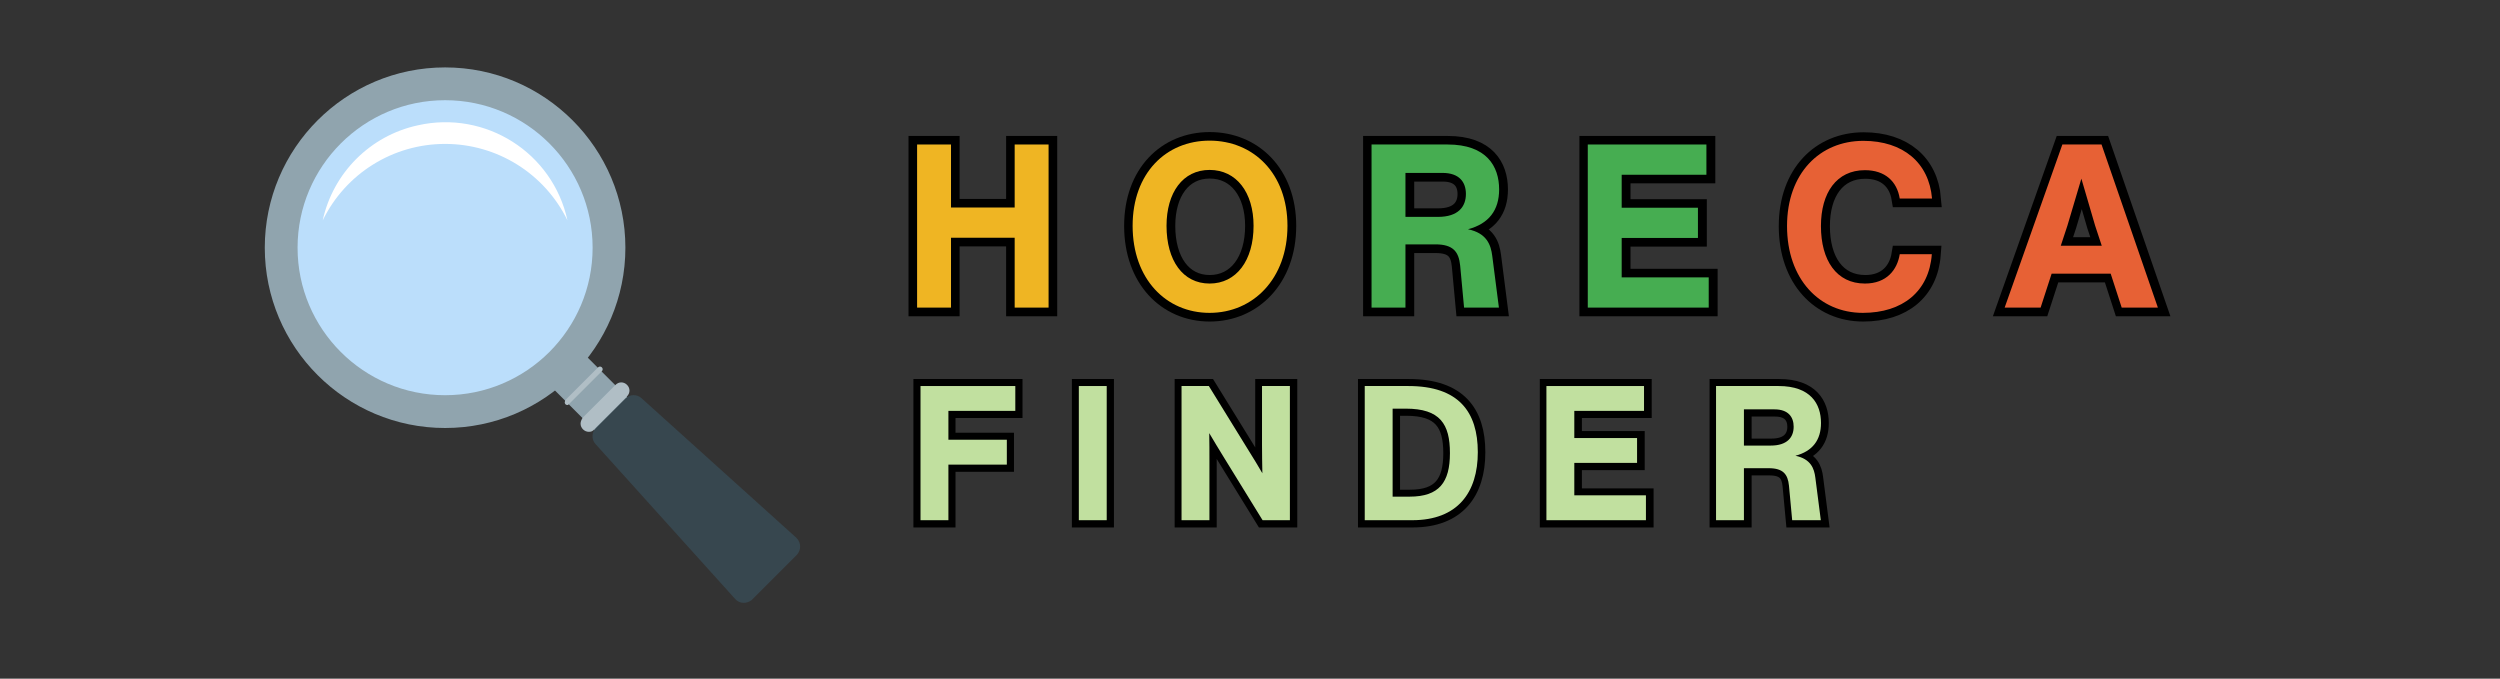 <svg xmlns="http://www.w3.org/2000/svg" xmlns:xlink="http://www.w3.org/1999/xlink" width="361" zoomAndPan="magnify" viewBox="0 0 270.75 73.5" height="98" preserveAspectRatio="xMidYMid meet" version="1.0"><rect x="0" y="0" width="270.75" height="73.5" fill="#333333" stroke="none"/><defs><g/><clipPath id="8f44ca4d4d"><path d="M 28.676 7.301 L 68 7.301 L 68 47 L 28.676 47 Z M 28.676 7.301 " clip-rule="nonzero"/></clipPath><clipPath id="bfc692ca1c"><path d="M 64 42 L 86.781 42 L 86.781 65.406 L 64 65.406 Z M 64 42 " clip-rule="nonzero"/></clipPath></defs><path fill="#90a4ae" d="M 58.094 40.281 L 61.648 36.727 L 69.723 44.801 L 66.168 48.359 Z M 58.094 40.281 " fill-opacity="1" fill-rule="nonzero"/><path fill="#bbdefb" d="M 65.066 26.828 C 65.066 27.379 65.039 27.93 64.984 28.48 C 64.93 29.027 64.852 29.574 64.742 30.117 C 64.633 30.656 64.5 31.191 64.34 31.723 C 64.18 32.25 63.992 32.77 63.781 33.281 C 63.57 33.789 63.336 34.289 63.074 34.777 C 62.812 35.262 62.531 35.734 62.223 36.195 C 61.918 36.656 61.59 37.098 61.238 37.523 C 60.887 37.953 60.516 38.359 60.125 38.75 C 59.734 39.141 59.328 39.512 58.902 39.863 C 58.473 40.211 58.031 40.539 57.57 40.848 C 57.113 41.156 56.641 41.438 56.152 41.699 C 55.664 41.957 55.168 42.195 54.656 42.406 C 54.145 42.617 53.625 42.805 53.098 42.965 C 52.57 43.125 52.035 43.258 51.492 43.367 C 50.949 43.473 50.406 43.555 49.855 43.609 C 49.305 43.664 48.754 43.691 48.203 43.691 C 47.648 43.691 47.098 43.664 46.551 43.609 C 46 43.555 45.453 43.473 44.914 43.367 C 44.371 43.258 43.836 43.125 43.309 42.965 C 42.777 42.805 42.258 42.617 41.75 42.406 C 41.238 42.195 40.742 41.957 40.254 41.699 C 39.766 41.438 39.293 41.156 38.832 40.848 C 38.375 40.539 37.93 40.211 37.504 39.863 C 37.078 39.512 36.668 39.141 36.277 38.75 C 35.887 38.359 35.516 37.953 35.168 37.523 C 34.816 37.098 34.488 36.656 34.18 36.195 C 33.875 35.734 33.59 35.262 33.332 34.777 C 33.07 34.289 32.836 33.789 32.621 33.281 C 32.41 32.77 32.227 32.25 32.066 31.723 C 31.906 31.191 31.77 30.656 31.664 30.117 C 31.555 29.574 31.473 29.027 31.422 28.48 C 31.367 27.93 31.34 27.379 31.34 26.828 C 31.34 26.273 31.367 25.723 31.422 25.172 C 31.473 24.625 31.555 24.078 31.664 23.535 C 31.77 22.996 31.906 22.461 32.066 21.93 C 32.227 21.402 32.41 20.883 32.621 20.371 C 32.836 19.863 33.07 19.363 33.332 18.879 C 33.59 18.391 33.875 17.918 34.18 17.457 C 34.488 17 34.816 16.555 35.168 16.129 C 35.516 15.703 35.887 15.293 36.277 14.902 C 36.668 14.512 37.078 14.141 37.504 13.789 C 37.93 13.441 38.375 13.113 38.832 12.805 C 39.293 12.5 39.766 12.215 40.254 11.953 C 40.742 11.695 41.238 11.457 41.75 11.246 C 42.258 11.035 42.777 10.848 43.309 10.688 C 43.836 10.527 44.371 10.395 44.914 10.285 C 45.453 10.18 46 10.098 46.551 10.043 C 47.098 9.988 47.648 9.965 48.203 9.965 C 48.754 9.965 49.305 9.988 49.855 10.043 C 50.406 10.098 50.949 10.18 51.492 10.285 C 52.035 10.395 52.57 10.527 53.098 10.688 C 53.625 10.848 54.145 11.035 54.656 11.246 C 55.168 11.457 55.664 11.695 56.152 11.953 C 56.641 12.215 57.113 12.5 57.57 12.805 C 58.031 13.113 58.473 13.441 58.902 13.789 C 59.328 14.141 59.734 14.512 60.125 14.902 C 60.516 15.293 60.887 15.703 61.238 16.129 C 61.59 16.555 61.918 17 62.223 17.457 C 62.531 17.918 62.812 18.391 63.074 18.879 C 63.336 19.363 63.57 19.863 63.781 20.371 C 63.992 20.883 64.18 21.402 64.34 21.93 C 64.5 22.461 64.633 22.996 64.742 23.535 C 64.852 24.078 64.93 24.625 64.984 25.172 C 65.039 25.723 65.066 26.273 65.066 26.828 Z M 65.066 26.828 " fill-opacity="1" fill-rule="nonzero"/><path fill="#ffffff" d="M 48.203 15.586 C 53.824 15.586 58.973 18.777 61.457 23.867 C 59.859 16.531 52.582 11.914 45.242 13.574 C 40.098 14.695 36.074 18.719 34.949 23.867 C 37.434 18.777 42.582 15.586 48.203 15.586 Z M 48.203 15.586 " fill-opacity="1" fill-rule="nonzero"/><g clip-path="url(#8f44ca4d4d)"><path fill="#90a4ae" d="M 48.203 46.352 C 37.434 46.352 28.676 37.594 28.676 26.828 C 28.676 16.059 37.434 7.301 48.203 7.301 C 58.973 7.301 67.73 16.059 67.73 26.828 C 67.73 37.594 58.973 46.352 48.203 46.352 Z M 48.203 10.852 C 39.387 10.852 32.227 18.012 32.227 26.828 C 32.227 35.645 39.387 42.801 48.203 42.801 C 57.02 42.801 64.18 35.645 64.18 26.828 C 64.18 18.012 57.02 10.852 48.203 10.852 Z M 48.203 10.852 " fill-opacity="1" fill-rule="nonzero"/></g><g clip-path="url(#bfc692ca1c)"><path fill="#37474f" d="M 86.25 58.246 L 69.445 43.098 C 68.973 42.684 68.203 42.684 67.73 43.156 L 64.535 46.352 C 64.059 46.824 64.059 47.594 64.473 48.066 L 79.621 64.871 C 80.094 65.406 80.863 65.406 81.398 64.992 C 81.398 64.992 81.457 64.934 81.457 64.934 L 86.309 60.078 C 86.781 59.547 86.781 58.777 86.25 58.246 C 86.309 58.305 86.25 58.246 86.25 58.246 Z M 86.25 58.246 " fill-opacity="1" fill-rule="nonzero"/></g><path fill="#b0bec5" d="M 61.457 43.867 C 61.277 43.867 61.16 43.75 61.16 43.57 C 61.16 43.512 61.219 43.395 61.219 43.336 L 64.77 39.785 C 64.887 39.668 65.066 39.668 65.184 39.785 C 65.301 39.902 65.301 40.082 65.184 40.199 L 61.633 43.75 C 61.574 43.809 61.516 43.867 61.457 43.867 Z M 61.457 43.867 " fill-opacity="1" fill-rule="nonzero"/><path fill="#b0bec5" d="M 63.766 46.766 C 63.289 46.766 62.875 46.352 62.875 45.879 C 62.875 45.641 62.996 45.406 63.113 45.227 L 66.664 41.68 C 67.02 41.324 67.551 41.324 67.906 41.68 C 68.262 42.031 68.262 42.566 67.906 42.922 L 64.355 46.473 C 64.238 46.707 64 46.766 63.766 46.766 Z M 63.766 46.766 " fill-opacity="1" fill-rule="nonzero"/><path stroke-linecap="butt" transform="matrix(0.145, 0, 0, 0.145, 98.364, 34.461)" fill="none" stroke-linejoin="miter" d="M 80.045 50.716 L 9.137 50.716 L 9.137 151.011 L 30.005 151.011 L 30.005 109.464 L 73.682 109.464 L 73.682 90.834 L 30.005 90.834 L 30.005 69.265 L 80.045 69.265 Z M 148.337 151.011 L 148.337 50.716 L 127.496 50.716 L 127.496 151.011 Z M 264.43 94.663 C 264.43 101.672 264.565 108.871 264.7 115.908 C 261.465 110.273 258.094 104.8 254.589 99.165 L 224.69 50.716 L 204.253 50.716 L 204.253 151.011 L 225.094 151.011 L 225.094 107.038 C 225.094 100.136 225.094 92.937 224.959 85.927 C 228.518 91.832 232.023 97.763 235.69 103.668 L 264.862 151.011 L 285.271 151.011 L 285.271 50.716 L 264.43 50.716 Z M 373.918 50.716 L 341.188 50.716 L 341.188 151.011 L 376.695 151.011 C 410.801 151.011 425.737 130.17 425.737 100.136 C 425.737 70.128 411.502 50.716 373.918 50.716 Z M 362.029 133.378 L 362.029 67.594 L 371.923 67.594 C 397.563 67.594 404.896 79.16 404.896 100.864 C 404.896 122.702 396.835 133.378 374.727 133.378 Z M 497.858 108.17 L 544.77 108.17 L 544.77 89.567 L 497.858 89.567 L 497.858 69.265 L 550 69.265 L 550 50.716 L 476.99 50.716 L 476.99 151.011 L 551.402 151.011 L 551.402 132.381 L 497.858 132.381 Z M 663.128 102.805 C 675.907 99.435 682.27 91.131 682.27 78.297 C 682.27 64.089 674.505 50.716 650.564 50.716 L 603.787 50.716 L 603.787 151.011 L 624.628 151.011 L 624.628 112.133 L 643.096 112.133 C 653.934 112.133 657.493 116.636 658.302 125.209 L 660.701 151.011 L 682.135 151.011 L 678.037 119.143 C 677.202 112.538 674.802 105.231 663.128 102.805 Z M 624.628 68.187 L 647.464 68.187 C 657.763 68.187 661.861 73.795 661.861 81.101 C 661.861 88.893 657.197 95.202 644.66 95.202 L 624.628 95.202 Z M 624.628 68.187 " stroke="#000000" stroke-width="10.566" stroke-opacity="1" stroke-miterlimit="4"/><g fill="#c1e09f" fill-opacity="1"><g transform="translate(98.364, 56.338)"><g><path d="M 11.594 -14.531 L 1.328 -14.531 L 1.328 0 L 4.348 0 L 4.348 -6.02 L 10.676 -6.02 L 10.676 -8.715 L 4.348 -8.715 L 4.348 -11.84 L 11.594 -11.84 Z M 11.594 -14.531 "/></g></g></g><g fill="#c1e09f" fill-opacity="1"><g transform="translate(115.509, 56.338)"><g><path d="M 4.348 0 L 4.348 -14.531 L 1.328 -14.531 L 1.328 0 Z M 4.348 0 "/></g></g></g><g fill="#c1e09f" fill-opacity="1"><g transform="translate(126.633, 56.338)"><g><path d="M 10.043 -8.164 C 10.043 -7.145 10.062 -6.102 10.082 -5.082 C 9.613 -5.898 9.125 -6.695 8.613 -7.512 L 4.285 -14.531 L 1.328 -14.531 L 1.328 0 L 4.348 0 L 4.348 -6.367 C 4.348 -7.367 4.348 -8.41 4.328 -9.43 C 4.836 -8.574 5.348 -7.715 5.879 -6.859 L 10.105 0 L 13.062 0 L 13.062 -14.531 L 10.043 -14.531 Z M 10.043 -8.164 "/></g></g></g><g fill="#c1e09f" fill-opacity="1"><g transform="translate(146.473, 56.338)"><g><path d="M 6.062 -14.531 L 1.328 -14.531 L 1.328 0 L 6.469 0 C 11.41 0 13.574 -3.02 13.574 -7.367 C 13.574 -11.715 11.512 -14.531 6.062 -14.531 Z M 4.348 -2.551 L 4.348 -12.082 L 5.777 -12.082 C 9.492 -12.082 10.555 -10.41 10.555 -7.266 C 10.555 -4.102 9.391 -2.551 6.184 -2.551 Z M 4.348 -2.551 "/></g></g></g><g fill="#c1e09f" fill-opacity="1"><g transform="translate(166.149, 56.338)"><g><path d="M 4.348 -6.207 L 11.145 -6.207 L 11.145 -8.898 L 4.348 -8.898 L 4.348 -11.84 L 11.898 -11.84 L 11.898 -14.531 L 1.328 -14.531 L 1.328 0 L 12.105 0 L 12.105 -2.695 L 4.348 -2.695 Z M 4.348 -6.207 "/></g></g></g><g fill="#c1e09f" fill-opacity="1"><g transform="translate(184.519, 56.338)"><g><path d="M 9.922 -6.98 C 11.777 -7.469 12.695 -8.676 12.695 -10.531 C 12.695 -12.594 11.574 -14.531 8.102 -14.531 L 1.328 -14.531 L 1.328 0 L 4.348 0 L 4.348 -5.633 L 7.023 -5.633 C 8.594 -5.633 9.105 -4.98 9.227 -3.734 L 9.574 0 L 12.676 0 L 12.082 -4.613 C 11.961 -5.574 11.613 -6.633 9.922 -6.98 Z M 4.348 -12.004 L 7.656 -12.004 C 9.145 -12.004 9.734 -11.184 9.734 -10.125 C 9.734 -9 9.062 -8.082 7.246 -8.082 L 4.348 -8.082 Z M 4.348 -12.004 "/></g></g></g><path stroke-linecap="butt" transform="matrix(0.198, 0, 0, 0.198, 93.522, 6.988)" fill="none" stroke-linejoin="miter" d="M 82.68 78.232 L 47.846 78.232 L 47.846 43.773 L 29.295 43.773 L 29.295 132.998 L 47.846 132.998 L 47.846 94.79 L 82.68 94.79 L 82.68 132.998 L 101.231 132.998 L 101.231 43.773 L 82.68 43.773 Z M 189.351 135.879 C 213.171 135.879 231.96 117.209 231.96 88.257 C 231.96 59.443 213.171 41.642 189.351 41.642 C 165.53 41.642 147.235 59.443 147.235 88.257 C 147.235 117.328 165.53 135.879 189.351 135.879 Z M 189.351 119.834 C 174.667 119.834 165.806 107.184 165.806 88.257 C 165.806 70.081 174.667 57.667 189.351 57.667 C 204.014 57.667 213.408 69.962 213.408 88.257 C 213.408 107.184 204.014 119.834 189.351 119.834 Z M 189.351 119.834 " stroke="#000000" stroke-width="9.4" stroke-opacity="1" stroke-miterlimit="4"/><path stroke-linecap="butt" transform="matrix(0.198, 0, 0, 0.198, 93.522, 6.988)" fill="none" stroke-linejoin="miter" d="M 330.736 90.132 C 342.124 87.132 347.768 79.731 347.768 68.324 C 347.768 55.674 340.861 43.773 319.566 43.773 L 277.944 43.773 L 277.944 132.998 L 296.495 132.998 L 296.495 98.421 L 312.935 98.421 C 322.566 98.421 325.724 102.427 326.454 110.045 L 328.585 132.998 L 347.65 132.998 L 344.018 104.657 C 343.249 98.796 341.137 92.283 330.736 90.132 Z M 296.495 59.325 L 316.803 59.325 C 325.96 59.325 329.592 64.298 329.592 70.831 C 329.592 77.738 325.467 83.363 314.297 83.363 L 296.495 83.363 Z M 414.81 94.908 L 456.551 94.908 L 456.551 78.35 L 414.81 78.35 L 414.81 60.292 L 461.189 60.292 L 461.189 43.773 L 396.259 43.773 L 396.259 132.998 L 462.452 132.998 L 462.452 116.44 L 414.81 116.44 Z M 414.81 94.908 " stroke="#000000" stroke-width="9.4" stroke-opacity="1" stroke-miterlimit="4"/><path stroke-linecap="butt" transform="matrix(0.198, 0, 0, 0.198, 93.522, 6.988)" fill="none" stroke-linejoin="miter" d="M 546.782 135.879 C 568.491 135.879 583.017 124.215 584.516 103.809 L 566.991 103.809 C 565.61 112.315 559.827 119.834 547.927 119.834 C 532.375 119.834 523.869 107.184 523.869 88.395 C 523.869 70.219 532.375 57.785 547.927 57.785 C 558.939 57.785 565.452 63.943 566.991 73.337 L 584.635 73.337 C 583.017 53.779 568.846 41.76 547.039 41.76 C 523.237 41.76 505.298 59.562 505.298 88.395 C 505.298 117.328 522.981 135.879 546.782 135.879 Z M 708.219 132.998 L 677.392 43.773 L 655.959 43.773 L 624.363 132.998 L 644.039 132.998 L 650.058 114.466 L 682.405 114.466 L 688.405 132.998 Z M 658.722 88.139 L 666.38 62.443 L 673.859 88.139 L 677.511 99.151 L 655.071 99.151 Z M 658.722 88.139 " stroke="#000000" stroke-width="9.4" stroke-opacity="1" stroke-miterlimit="4"/><g fill="#efb523" fill-opacity="1"><g transform="translate(97.709, 33.313)"><g><path d="M 12.18 -10.84 L 5.285 -10.84 L 5.285 -17.664 L 1.613 -17.664 L 1.613 0 L 5.285 0 L 5.285 -7.566 L 12.18 -7.566 L 12.18 0 L 15.852 0 L 15.852 -17.664 L 12.18 -17.664 Z M 12.18 -10.84 "/></g></g></g><g fill="#efb523" fill-opacity="1"><g transform="translate(121.796, 33.313)"><g><path d="M 9.203 0.57 C 13.918 0.57 17.637 -3.125 17.637 -8.855 C 17.637 -14.562 13.918 -18.082 9.203 -18.082 C 4.488 -18.082 0.867 -14.562 0.867 -8.855 C 0.867 -3.102 4.488 0.57 9.203 0.57 Z M 9.203 -2.605 C 6.301 -2.605 4.539 -5.109 4.539 -8.855 C 4.539 -12.453 6.301 -14.91 9.203 -14.91 C 12.105 -14.91 13.965 -12.477 13.965 -8.855 C 13.965 -5.109 12.105 -2.605 9.203 -2.605 Z M 9.203 -2.605 "/></g></g></g><g fill="#46ad51" fill-opacity="1"><g transform="translate(146.926, 33.313)"><g><path d="M 12.055 -8.484 C 14.312 -9.078 15.43 -10.543 15.43 -12.801 C 15.43 -15.305 14.066 -17.664 9.848 -17.664 L 1.613 -17.664 L 1.613 0 L 5.285 0 L 5.285 -6.848 L 8.535 -6.848 C 10.445 -6.848 11.062 -6.055 11.211 -4.539 L 11.633 0 L 15.406 0 L 14.684 -5.605 C 14.535 -6.773 14.113 -8.062 12.055 -8.484 Z M 5.285 -14.586 L 9.301 -14.586 C 11.113 -14.586 11.832 -13.594 11.832 -12.305 C 11.832 -10.941 11.016 -9.824 8.805 -9.824 L 5.285 -9.824 Z M 5.285 -14.586 "/></g></g></g><g fill="#46ad51" fill-opacity="1"><g transform="translate(170.343, 33.313)"><g><path d="M 5.285 -7.543 L 13.543 -7.543 L 13.543 -10.816 L 5.285 -10.816 L 5.285 -14.387 L 14.461 -14.387 L 14.461 -17.664 L 1.613 -17.664 L 1.613 0 L 14.711 0 L 14.711 -3.273 L 5.285 -3.273 Z M 5.285 -7.543 "/></g></g></g><g fill="#e76135" fill-opacity="1"><g transform="translate(192.669, 33.313)"><g><path d="M 9.078 0.57 C 13.371 0.57 16.25 -1.738 16.547 -5.781 L 13.074 -5.781 C 12.801 -4.094 11.66 -2.605 9.301 -2.605 C 6.227 -2.605 4.539 -5.109 4.539 -8.832 C 4.539 -12.43 6.227 -14.883 9.301 -14.883 C 11.484 -14.883 12.773 -13.668 13.074 -11.809 L 16.57 -11.809 C 16.25 -15.676 13.445 -18.059 9.129 -18.059 C 4.414 -18.059 0.867 -14.535 0.867 -8.832 C 0.867 -3.102 4.367 0.57 9.078 0.57 Z M 9.078 0.57 "/></g></g></g><g fill="#e76135" fill-opacity="1"><g transform="translate(216.483, 33.313)"><g><path d="M 17.215 0 L 11.113 -17.664 L 6.871 -17.664 L 0.621 0 L 4.516 0 L 5.707 -3.672 L 12.105 -3.672 L 13.297 0 Z M 7.418 -8.879 L 8.93 -13.965 L 10.418 -8.879 L 11.137 -6.699 L 6.699 -6.699 Z M 7.418 -8.879 "/></g></g></g></svg>
